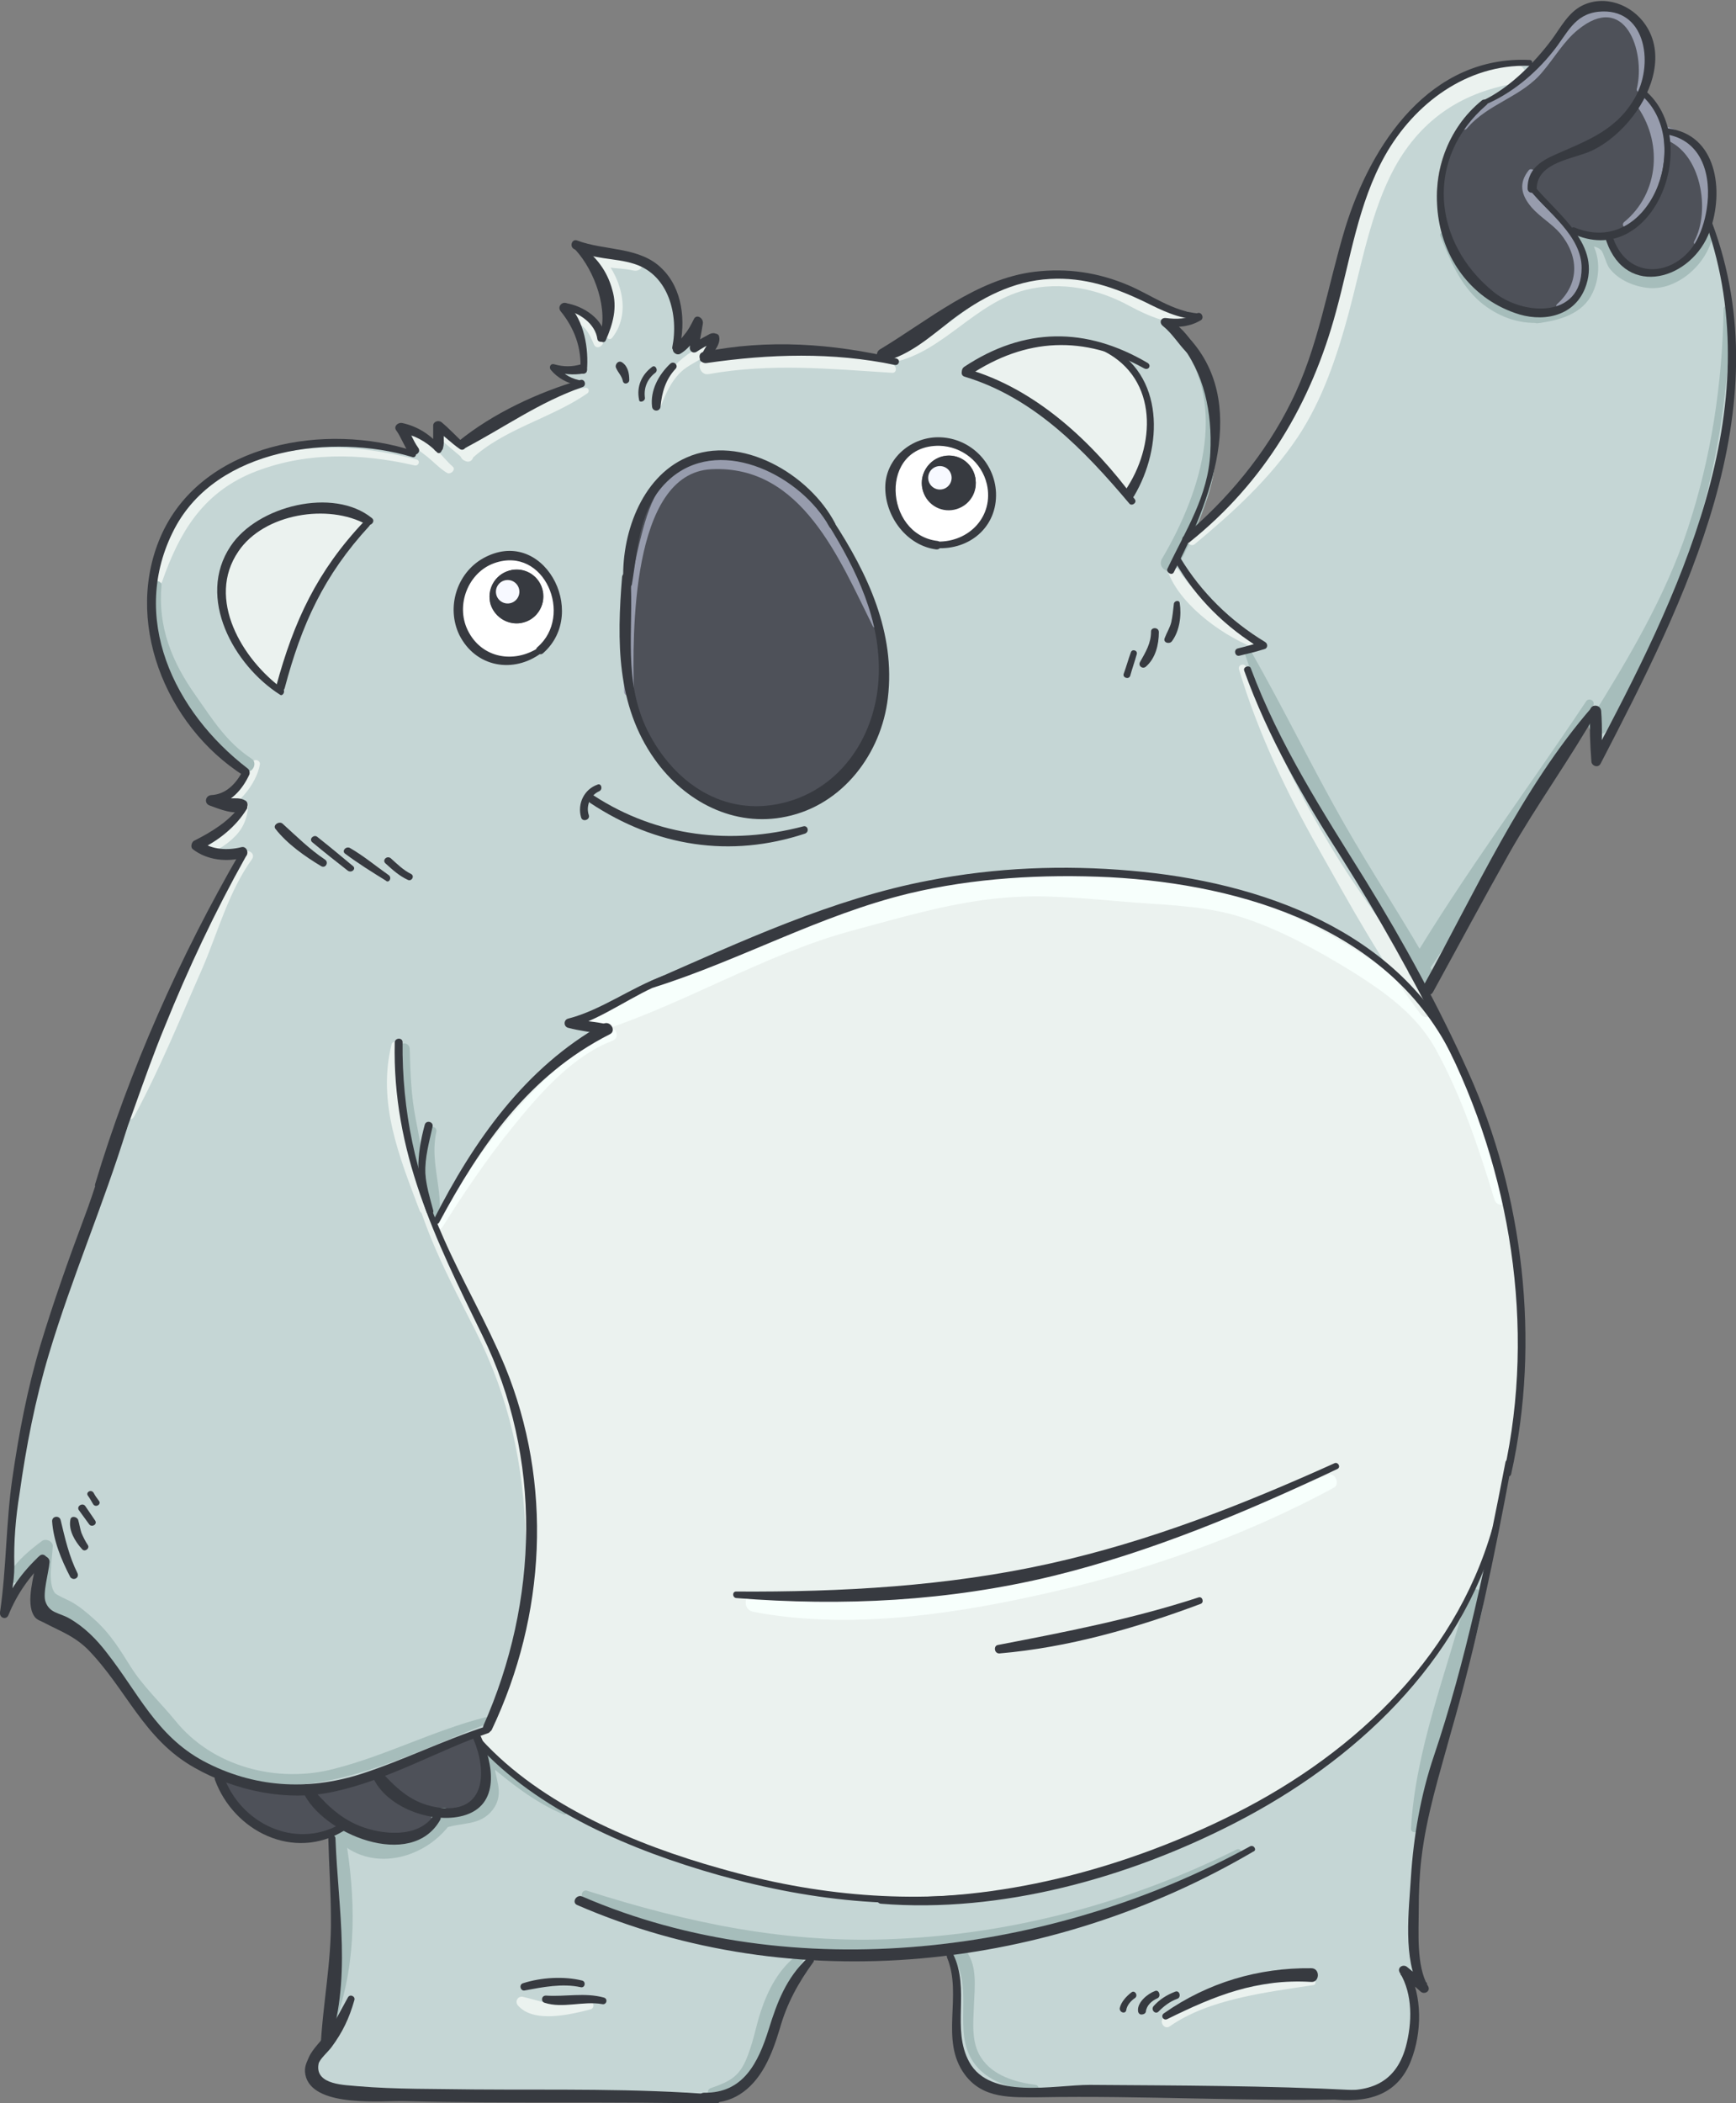 <?xml version="1.0" encoding="utf-8"?>
<!-- Generator: Adobe Illustrator 21.1.0, SVG Export Plug-In . SVG Version: 6.00 Build 0)  -->
<svg version="1.1" id="Layer_1" xmlns="http://www.w3.org/2000/svg" xmlns:xlink="http://www.w3.org/1999/xlink" x="0px" y="0px"
	 viewBox="0 0 266.5 322.7" style="enable-background:new 0 0 266.5 322.7;" xml:space="preserve">
<rect x="0" y="0" width="266.5" height="322.7" fill="#808080" stroke="none"/>
<style type="text/css">
	.st0{fill:#C5D6D5;}
	.st1{fill:#4E5159;}
	.st2{fill:#EBF2EF;}
	.st3{fill:#FFFFFF;}
	.st4{fill:#373A40;}
	.st5{fill:#F7F9FF;}
	.st6{fill:#979CAD;}
	.st7{fill:#F7FFFC;}
	.st8{fill:#A6BDBB;}
</style>
<g id="XMLID_3813_">
	<g id="XMLID_5147_">
		<g id="XMLID_3861_">
			<g id="XMLID_75_">
				<path class="st0" d="M42.7,105.8c-3.3-2.1-6.3-6.2-7.6-9.6c-1.4-3.5-1.6-7.7,0.1-11c1.4-2.8,4.1-4.8,7-6c2.7-1,5.2-0.9,8-1.2
					c2.3-0.3,4.3,0.3,6.3,1.8l-0.3,0.4c-3.3,3.4-6.2,7.1-8.5,11.2c-2.4,4.4-3.4,9-4.8,13.8L42.7,105.8z M169.8,53.3l-0.1,0.3
					c3.9,1.6,6.6,6.6,7,10.8c0.4,4.2-1,8-3.3,11.5l-0.3,0.2c-6.4-8.1-15.3-16.3-24.7-18.8l0.1-0.2C154.8,52.6,161.9,50.6,169.8,53.3
					z M96.2,89.5h0.1c0.2-4,0.8-16.9,11.7-19.5c5.4-1.3,15.7,3,19.5,10.1l0,0c2.9,4.5,5.8,9.6,7.2,15.4c1.4,5.8,1.5,12.1-0.9,17.5
					c-1.8,4.2-5.2,7.8-9.3,9.8c-4.1,2-9,2.4-13.4,1c-6.9-2.2-11.7-8.6-13.9-15.5C95.2,101.8,96.1,96.2,96.2,89.5z M66.4,187.6
					l0.6-0.3c6.2-12.1,13.7-23.1,26.1-29.4c-1.9-0.5-3.8-0.5-5.7-0.9c2.8-0.6,9.1-4.9,14.7-6.8l0.1,0.1
					c14.1-5.4,27.3-12.3,42.4-14.8c25.8-4.4,65.6-1,78.7,26l0.1,0c-1.5-3.1-3.2-6.2-4.9-9.3c-1.6-2.9-3.2-5.8-4.9-9.1
					c-5.8-11.1-15.9-23.3-21.9-40.2l-0.7-2.8c1.1-0.3,2.2-0.6,3.3-0.8c-5.3-3-10.2-7.9-13.2-13.2l-0.3-0.1c0.5-1.1,1.1-2.1,1.6-3.1
					c1.8-3.4,3.4-6.7,4-11c0.9-6.2-0.2-15.4-4.6-19.9l-0.1,0.1c-0.7-1-1.5-1.8-2.7-2.5c1.5,0.2,3.5,0.3,5.2-0.8
					c-6.2-0.1-11.8-7.7-24.4-6.3c-11.6,1.3-15,8.7-24,12.2l-0.1,0.6c-9-1.8-18.3-1.9-27.3-0.2c0.6-1.1,1-1.5,1.6-2.7
					c0.1-0.1,0.1-0.3,0-0.4c-0.1-0.1-0.3-0.1-0.4,0c-0.9,0.5-1.8,1-2.7,1.5c0.2-1.3,0.4-2.7,0.6-4c-0.7,1.6-1.8,3.1-3.1,4.2
					l-0.2-0.2c0.9-3.7,0.2-8.4-2.5-11.3c-3.5-3.8-8-2.3-12.2-4l-0.3,0.3c3.7,3.3,5.7,9.1,3.7,13.7L92.6,52c-0.1-2.2-3-4.4-5.2-4.7
					l-0.1,0.7c2.1,2.5,2.8,6.4,2.6,8.9l-0.2,0c-1.5,0.4-3,0.3-4.5-0.1c0.9,1.1,2.3,2,3.8,2.2l0,0c-6.2,1.9-12.7,5.7-18.1,9.3
					l-0.1,0.1c-1.2-1-2.2-2.1-3.4-3.1c0,1.1,0,2.2,0.1,3.3l-0.3,0.3c-1.5-1.6-3.5-2.8-5.7-3.2c0.6,0.9,1.3,2.6,2,3.5l0,0.5
					c-7.3-2.5-16.3-2.5-23.5,0.3c-4.2,1.6-8.5,3.6-11.3,7.2c-2.9,3.6-5,8.9-5.4,13.5c-0.3,3.5,0,7.1,1.3,10.3
					c2.5,6.5,8.1,14.1,13.3,17.5c-1.1,2.3-2.8,4.1-5.4,4.4c1.7,0.6,2.9,0.8,4.7,0.7l0.3,0.3c-1.5,2.4-4.7,4.6-7.2,5.8
					c1.2,1,4.3,1.9,7,1.1l0.1,0.3c-7.5,13-13.1,27-18.6,41.7l0,0c-1.1,2.9-2.3,7.4-3.3,10c-2.9,7.4-5.4,14.3-7.8,21.9
					c-1.7,5.4-3.1,11-4,16.6c-0.9,5.5-1.9,11.4-2.1,16.9c0,1.3,0.3,2.5,0.3,3.8c0,1.8-0.9,3.6-1,5.5c1.3-3.2,3.1-6,5.6-8.3l0.3,0.3
					c-0.2,2-0.5,4-0.7,6.1c-0.1,0.6-0.1,1.2,0.2,1.6c0.3,0.5,1,0.7,1.6,0.9c7.6,2.2,10.6,11.1,15.9,17c2.8,3.2,6.4,5.5,10.3,7
					c3.7,1.5,7.8,2.3,11.8,2.5c0.5,0,1,0,1.5,0c3.1-0.2,6.8-1.2,10.6-2.6c5.5-2,11.1-4.6,15.5-6.2c0.5-0.2,1-0.4,1.5-0.5l0.2-0.4
					c7.1-14.9,8.7-32.3,4.5-48.2C76.8,206.8,70.8,198.3,66.4,187.6z M71.3,97c-2.9-6,2.2-12.9,8.8-11.6c6.1,1.3,7.6,10.6,3,14.3
					C79,102.9,73.6,101.7,71.3,97z M143.8,83.6c-5.9-0.5-9.8-9.1-5.4-13.5c4.7-4.8,12.9-1.9,13.7,4.8C152.8,80,149,84.1,143.8,83.6z
					"/>
				<path class="st1" d="M33.9,272.2l-0.2,0.6c1.1,3.5,3.8,6.6,7.3,8.1c2.8,1.3,6.7,1.5,9.7,0.4c0.7-0.3,1.3-0.6,1.8-1l0.2-0.4
					c-2.3-1.3-4.2-3.1-5.5-5.3c-0.5,0-1,0-1.5,0C41.7,274.5,37.6,273.7,33.9,272.2z"/>
				<path class="st2" d="M35.2,85.2c-1.7,3.4-1.5,7.5-0.1,11c1.3,3.4,4.4,7.5,7.6,9.6l0.3-0.5c1.3-4.8,2.3-9.4,4.8-13.8
					c2.3-4.1,5.3-7.8,8.5-11.2l0.3-0.4c-2-1.6-4-2.1-6.3-1.8c-2.8,0.3-5.3,0.2-8,1.2C39.3,80.4,36.7,82.4,35.2,85.2z"/>
				<path class="st0" d="M108.5,321.9c0.1,0,0.1,0,0.2,0c6.9,0.3,9.2-7.1,10.7-12.7c0.8-3,2.8-6.1,5-8.5l0.1-1
					c7,0.4,14.1,0.1,21.3-0.7l0.1,1c2.6,4.5,0.5,8.7,1.2,13.4c0.7,4.6,3.7,7.5,8.5,7.5c3.9,0,7.8-0.2,11.8-0.2
					c12.4,0.2,24.8,0.3,37.2,0.5c3.4,0.5,5.7,0.3,8-1c4.9-2.6,6-13.6,3-18c1,1.2,2.1,1.4,3.1,2.6c-1-1.1-0.9-2.3-1-3.7
					c-1.1-11.1-0.2-18.4,2.4-29.2c0.6-2.6,1.9-4.9,2.5-7.5c0.8-3.4,1.6-6.8,2.4-10.2c1.5-6.5,3.2-13,4.7-19.6
					c-9.1,33.1-45.6,50.9-74.4,55.7l0,0c-8.5,1.5-17.9,2-26.5,0.7c-9.5-1.4-20-3.6-29.1-7.6c-9.3-4.1-19.2-8.3-26-16.1l0,0
					c0.6,1.5,1.2,3,1.3,4.6c0.2,1.8-0.4,3.8-1.8,5c-1.5,1.2-3.5,1.4-5.4,1.2c-0.2,0-0.3,0-0.4-0.1l-0.1,0.8c-0.8,1.8-3,2.7-5,2.9
					c-3.2,0.4-6.5-0.3-9.3-1.9l-0.2,0.4c-0.6,0.4-1.2,0.7-1.8,1l0.3,0.9c0.2,6.1,2.2,15.1-1,31.6c-0.1,0.1-0.2,0.3-0.3,0.4
					c-1.2,1.5-3.2,3.2-1.1,5.1c1,0.9,2.4,1.2,3.8,1.4c3.5,0.5,7,0.5,10.5,0.6C78.4,321.7,92.4,321.1,108.5,321.9z"/>
				<path class="st1" d="M47.2,274.7c1.3,2.2,3.3,4,5.5,5.3c2.8,1.6,6.1,2.3,9.3,1.9c2-0.3,4.2-1.1,5-2.9l0.1-0.8
					c-3.6-0.5-7.3-2.3-9.3-5.8l-0.1-0.2C54,273.5,50.3,274.5,47.2,274.7z"/>
				<path class="st1" d="M57.8,272.1l0.1,0.2c2,3.5,5.7,5.3,9.3,5.8c0.1,0,0.3,0,0.4,0.1c1.9,0.2,4,0,5.4-1.2c1.4-1.2,1.9-3.2,1.8-5
					c-0.1-1.6-0.6-3.1-1.3-4.6c-0.1-0.2-0.2-0.4-0.3-0.6l0-0.9C68.8,267.5,63.2,270.1,57.8,272.1z"/>
				<path class="st2" d="M102.1,150.3l-0.1-0.1c-5.5,1.9-11.9,6.1-14.7,6.8c1.9,0.5,3.8,0.4,5.7,0.9c-12.5,6.3-19.9,17.4-26.1,29.4
					l-0.6,0.3c4.4,10.7,10.4,19.2,13,29.2c4.2,15.9,2.6,33.3-4.5,48.2l-0.2,0.4c-0.5,0.1-1,0.3-1.5,0.5l0,0.9
					c0.1,0.2,0.2,0.4,0.3,0.6l0,0c6.8,7.8,16.6,12,26,16.1c9.2,4,19.7,6.2,29.1,7.6c8.5,1.3,18,0.8,26.5-0.7l0,0
					c28.8-4.8,65.3-22.6,74.4-55.7c0,0,0-0.1,0-0.1c0.6-2.9,1.3-5.8,1.8-8.7l0.1,0c3.4-14.4,2.1-37-2.6-51
					c-1.7-5.1-3.6-9.4-5.6-13.5l-0.1,0c-13.1-27-52.9-30.4-78.7-26C129.4,138,116.2,144.9,102.1,150.3z"/>
				<path class="st3" d="M80.1,85.5C73.5,84.1,68.4,91,71.3,97c2.3,4.7,7.7,5.9,11.8,2.7C87.7,96.1,86.2,86.7,80.1,85.5z M75.3,92.7
					c-0.6-2.2,0.6-4.5,2.8-5.1c2.2-0.6,4.5,0.6,5.1,2.8c0.7,2.2-0.6,4.5-2.8,5.1C78.3,96.1,76,94.9,75.3,92.7z"/>
				<path class="st4" d="M78.1,87.6c-2.2,0.7-3.4,2.9-2.8,5.1c0.7,2.2,3,3.4,5.1,2.8c2.2-0.6,3.4-2.9,2.8-5.1
					C82.6,88.2,80.3,86.9,78.1,87.6z M76.2,91.3c-0.3-0.9,0.3-1.9,1.2-2.2c0.9-0.3,1.9,0.3,2.2,1.2c0.3,0.9-0.3,1.9-1.2,2.2
					C77.5,92.8,76.5,92.2,76.2,91.3z"/>
				<path class="st5" d="M77.4,89.1c-0.9,0.3-1.5,1.3-1.2,2.2c0.3,0.9,1.3,1.5,2.2,1.2c0.9-0.3,1.5-1.3,1.2-2.2
					C79.3,89.4,78.4,88.8,77.4,89.1z"/>
				<path class="st1" d="M127.5,80.1c-3.7-7.1-14.1-11.3-19.5-10.1c-10.9,2.6-11.5,15.4-11.7,19.5h-0.1c-0.1,6.8-1.1,12.3,1,18.8
					c2.2,6.9,7.1,13.3,13.9,15.5c4.4,1.4,9.3,1,13.4-1c4.1-2,7.4-5.6,9.3-9.8c2.4-5.4,2.3-11.8,0.9-17.5
					C133.4,89.7,130.4,84.6,127.5,80.1L127.5,80.1z"/>
				<path class="st3" d="M138.4,70.1c-4.4,4.4-0.5,13.1,5.4,13.5c5.2,0.4,9-3.7,8.3-8.8C151.3,68.2,143.2,65.3,138.4,70.1z
					 M141.7,75.3c-0.7-2.2,0.6-4.5,2.7-5.2c2.2-0.7,4.5,0.5,5.2,2.7s-0.6,4.5-2.7,5.2C144.7,78.7,142.4,77.5,141.7,75.3z"/>
				<path class="st4" d="M144.4,70.2c-2.2,0.7-3.4,3-2.7,5.2s3,3.4,5.2,2.7c2.2-0.7,3.4-3,2.7-5.2S146.6,69.5,144.4,70.2z
					 M142.6,73.9c-0.3-0.9,0.2-1.9,1.2-2.2c0.9-0.3,1.9,0.2,2.2,1.2c0.3,0.9-0.2,1.9-1.2,2.2C143.9,75.4,142.9,74.8,142.6,73.9z"/>
				<path class="st5" d="M143.8,71.7c-0.9,0.3-1.4,1.3-1.2,2.2c0.3,0.9,1.3,1.4,2.2,1.2c0.9-0.3,1.4-1.3,1.2-2.2
					C145.7,71.9,144.7,71.4,143.8,71.7z"/>
				<path class="st2" d="M148.5,57l-0.1,0.2c9.5,2.5,18.3,10.7,24.7,18.8l0.3-0.2c2.4-3.5,3.7-7.2,3.3-11.5c-0.4-4.2-3.1-9.2-7-10.8
					l0.1-0.3C161.9,50.6,154.8,52.6,148.5,57z"/>
				<path class="st0" d="M244.7,108.9l0.3,0.2c0,2.5,0.1,5.1,0.1,7.7c6.6-12.5,13.2-25.2,17.2-38.8c4-13.6,5.5-29.7,0.1-43.8
					l-0.3-0.1c-0.4,1.4-0.9,2.6-1.6,3.6c-1.5,2.4-4.1,4.2-6.9,4.3c-3.3,0.2-5.8-2.3-6.7-5.3l-0.1-0.6c-1.8,0.3-3.7,0.1-5.3-0.8
					l-0.5,0.1c1.5,2,2.5,4.2,2,6.8c-1.3,7.3-9.8,6.8-14.3,2.8c-4.7-4.1-8.2-9-8.1-15.6c0.1-5.4,2.8-10.7,7-13.9
					c2.6-0.9,5.6-3.6,7.8-5.9l-0.8-0.2c-6.7-0.6-14.5,3.4-18.9,8.5c-4.4,5-6.9,11.5-8.7,17.9c-1.8,6.4-3.1,13-5.4,19.3
					c-3.9,10.7-10.7,20.3-19.6,27.3c-0.5,1-1.1,2-1.6,3.1l0.3,0.1c3,5.3,7.9,10.1,13.2,13.2c-1.1,0.3-2.2,0.6-3.3,0.8l0.7,2.8
					c6,16.9,16.1,29.2,21.9,40.2c1.7,3.3,3.4,6.3,4.9,9.1l0.9-0.4C227.4,137,233.9,124.2,244.7,108.9z"/>
				<path class="st1" d="M220.7,29.6c-0.1,6.6,3.4,11.4,8.1,15.6c4.6,4,13.1,4.5,14.3-2.8c0.5-2.6-0.5-4.8-2-6.8
					c-1.8-2.4-4.4-4.5-6.1-6.8c-0.5-4.5,6.6-5,9.6-6.7c2.9-1.7,5.5-4.3,7.1-7.2c0.1-0.2,0.2-0.4,0.3-0.6c1.5-3.1,1.9-6.8,0.2-9.8
					c-1.7-3.2-6.1-4.9-9.2-3.1c-2.8,1.6-3.9,4.8-6,7c-0.4,0.5-0.9,0.9-1.4,1.5c-2.3,2.3-5.2,4.9-7.8,5.9
					C223.5,18.9,220.8,24.2,220.7,29.6z"/>
				<path class="st1" d="M256,20.1c-0.5-2.1-1.5-4-3.4-5.6l-0.6-0.3c-0.1,0.2-0.2,0.4-0.3,0.6c-1.6,2.9-4.2,5.5-7.1,7.2
					c-3,1.8-10,2.2-9.6,6.7c1.7,2.2,4.3,4.4,6.1,6.8l0.5-0.1c1.6,0.9,3.5,1.1,5.3,0.8c1.1-0.2,2.1-0.5,3-1.1
					c2.5-1.4,4.3-3.9,5.3-6.6C256.2,25.8,256.6,22.9,256,20.1z"/>
				<path class="st1" d="M246.9,36.2l0.1,0.6c0.8,3,3.4,5.4,6.7,5.3c2.8-0.1,5.3-2,6.9-4.3c0.7-1,1.2-2.3,1.6-3.6
					c1.6-5.6,0.5-13.2-6.1-14c0.6,2.7,0.2,5.7-0.9,8.4c-1,2.7-2.8,5.1-5.3,6.6C249,35.7,247.9,36,246.9,36.2z"/>
			</g>
			<g id="XMLID_78_">
			</g>
		</g>
	</g>
</g>
<g id="XMLID_3814_">
	<g id="XMLID_11730_">
		<g>
			<path class="st2" d="M137.1,56c-9.1-2.8-19.6-2.2-28.9-0.8c-1.4,0.2-0.8,2.5,0.6,2.2c9.5-1.7,18.6-0.8,28.1-0.2
				C137.7,57.3,137.7,56.2,137.1,56L137.1,56z"/>
		</g>
	</g>
	<g id="XMLID_11974_">
		<g>
			<path class="st2" d="M89.9,39.5c2.1,2,4.7,1.4,7.3,2c1.6,0.4,2.2-2.1,0.7-2.4c-1.3-0.3-2.3-0.2-3.5,0c-1.4,0.2-2.5,0.3-3.8-0.5
				C90,38.3,89.4,39.1,89.9,39.5L89.9,39.5z"/>
		</g>
	</g>
	<g id="XMLID_11727_">
		<g>
			<path class="st2" d="M89.9,59.5c-3.7,0.4-7.5,2.9-10.7,4.6c-2.7,1.5-5.9,3-8.2,5.1c-0.9,0.8,0.4,2.1,1.3,1.3
				c5-4.7,12.3-6.3,17.8-10.1C90.5,60.2,90.5,59.5,89.9,59.5L89.9,59.5z"/>
		</g>
	</g>
	<g id="XMLID_11726_">
		<g>
			<path class="st2" d="M72.4,69.6c-1-0.9-2-1.7-3-2.7c-0.7-0.7-1.8,0.4-1.1,1.1c1,0.9,2.1,1.7,3,2.6C72,71.3,73.1,70.3,72.4,69.6
				L72.4,69.6z"/>
		</g>
	</g>
	<g id="XMLID_11725_">
		<g>
			<path class="st2" d="M69.5,71.6c-1.7-1.5-3.3-4.1-5.6-4.7c-0.9-0.3-1.3,1-0.6,1.5c1,0.7,2,1.4,2.9,2.2c0.8,0.7,1.6,1.5,2.5,2
				C69.3,72.8,70,72,69.5,71.6L69.5,71.6z"/>
		</g>
	</g>
	<g id="XMLID_11724_">
		<g>
			<path class="st2" d="M63.9,70.5c-8.8-2.3-18.2-2.9-26.7,1c-7.6,3.5-11.4,9.6-13.4,17.4c-0.2,0.7,0.9,1,1.1,0.3
				c2.6-7.4,6.1-13.4,13.7-16.6c8-3.3,16.7-3.1,25-1.2C64.3,71.6,64.6,70.6,63.9,70.5L63.9,70.5z"/>
		</g>
	</g>
	<g id="XMLID_11722_">
		<g>
			<path class="st2" d="M137.1,55.6c7.7-1.6,12.5-9.1,20.3-11.1c5.5-1.4,11.2-0.2,16.1,2.5c3,1.6,5.2,2.4,8.6,2.9
				c1.3,0.2,1.4-2,0-2.1c-4.8-0.1-8.1-3.2-12.5-4.5c-3.5-1.1-7.5-1.4-11.2-0.7c-8.6,1.6-13.6,9.4-21.6,12.1
				C136.2,54.8,136.4,55.7,137.1,55.6L137.1,55.6z"/>
		</g>
	</g>
	<g id="XMLID_11721_">
		<g>
			<path class="st2" d="M101.5,62.2c0.7-1.8,1.5-3.6,2.9-5c1.3-1.3,3-1.8,4.4-3c0.5-0.4-0.1-1.1-0.6-1c-1.9,0.3-3.8,2-5,3.3
				c-1.3,1.6-2.2,3.4-2.8,5.4C100.2,62.6,101.3,62.9,101.5,62.2L101.5,62.2z"/>
		</g>
	</g>
	<g id="XMLID_11720_">
		<g>
			<path class="st2" d="M87.1,48.4c0.9,0.6,1.9,1.2,2.7,2c0.7,0.8,1,1.6,1.4,2.5c0.4,0.8,1.5,0.2,1.4-0.6c-0.4-2.4-3-3.8-4.9-4.9
				C87,47.1,86.5,48,87.1,48.4L87.1,48.4z"/>
		</g>
	</g>
	<g id="XMLID_11719_">
		<g>
			<path class="st2" d="M81.9,236.2c-0.2-10.4-1.5-20.8-5.9-30.3c-1.8-3.8-3.8-7.5-5.7-11.3c-2.6-5.5-4.2-11.1-6.3-16.8
				c-0.3-0.8-1.4-0.5-1.3,0.4c1.5,9.3,6.1,17.7,10.3,26c5.2,10.3,7.4,20.5,7.7,32C80.9,236.8,81.9,236.9,81.9,236.2L81.9,236.2z"/>
		</g>
	</g>
	<g id="XMLID_11718_">
		<g>
			<path class="st2" d="M60.1,160.3c-2.2,8.9,1.2,17.2,4.3,25.4c0.4,1.1,2.3,0.6,1.8-0.5c-3.2-8.4-5.3-15.6-4.8-24.7
				C61.4,159.7,60.2,159.6,60.1,160.3L60.1,160.3z"/>
		</g>
	</g>
	<g id="XMLID_11716_">
		<g>
			<path class="st2" d="M38.7,117.1c-0.4,1.3-1.3,2.4-2.3,3.4c-0.5,0.5-0.9,0.9-1.5,1.2c-0.5,0.3-1.1,0.4-1.6,0.8
				c-0.5,0.5-0.2,1.2,0.4,1.4c1.4,0.6,3.2-1.2,4-2.2c1-1.2,1.9-2.8,2.2-4.4C40,116.6,38.9,116.3,38.7,117.1L38.7,117.1z"/>
		</g>
	</g>
	<g id="XMLID_11715_">
		<g>
			<path class="st2" d="M37.1,123.5c-0.4,1.5-1.3,2.9-2.6,3.9c-0.6,0.5-1.2,0.8-1.9,1.1c-0.7,0.3-1.3,0.4-1.9,0.9
				c-0.4,0.4-0.3,1.2,0.4,1.4c1.6,0.3,3.7-1.2,4.8-2.3c1.4-1.3,2.1-3,2.2-4.9C38.2,123,37.2,122.9,37.1,123.5L37.1,123.5z"/>
		</g>
	</g>
	<g id="XMLID_3862_">
		<g>
			<path class="st2" d="M20.6,171.3c4-7.4,7.1-15.1,10.5-22.8c2.4-5.6,4-11.7,7.6-16.7c0.6-0.9-0.8-1.7-1.5-0.9
				c-8.1,11.7-12.3,26.6-18,39.6C18.7,171.4,20.1,172.3,20.6,171.3L20.6,171.3z"/>
		</g>
	</g>
	<g id="XMLID_11713_">
		<g>
			<path class="st2" d="M201.4,303.6c-4.8,0.3-9.4,1.2-14.1,2.3c-3.1,0.7-6.4,1.4-8.7,3.7c-0.7,0.7,0.2,1.9,1,1.3
				c6-4.2,14.8-5.2,21.9-6.3C202.2,304.6,202,303.6,201.4,303.6L201.4,303.6z"/>
		</g>
	</g>
	<g id="XMLID_11712_">
		<g>
			<path class="st2" d="M90.6,307.2c-1.7,0.2-3.4,0.4-5.1,0.3c-1.9-0.1-3.4-0.7-5.2-1.1c-0.8-0.2-1.3,0.7-0.8,1.3
				c2.4,2.8,8.1,1.4,11.2,0.6C91.3,308.1,91.2,307.1,90.6,307.2L90.6,307.2z"/>
		</g>
	</g>
	<g id="XMLID_11704_">
		<g>
			<path class="st6" d="M135,95.5c-4.7-11.1-12.1-27.6-27.3-25.1c-5.8,1-7.9,6.5-9.2,11.6c-2.1,7.9-2.8,15.9-2.7,24.1
				c0,0.9,1.5,0.9,1.5,0c-0.2-8.5-0.5-33.5,11.9-34.1c13.9-0.7,19.7,13.9,24.8,24.1C134.4,96.7,135.2,96.2,135,95.5L135,95.5z"/>
		</g>
	</g>
	<g id="XMLID_11703_">
		<g>
			<path class="st7" d="M231.4,183.6c-2.1-8.2-4.5-16.6-8.6-24.1c-2.5-4.7-6.3-7.9-10.6-11c-9.9-7-20.3-11.6-32.3-13.1
				c-7.2-0.9-14.6-1.9-21.9-1.7c-7.8,0.2-15.4,2-23,4c-7.1,1.9-13.6,4.3-20.4,7.1c-7.7,3.1-15.2,7.3-23,10c-2.1,0.7-1.2,4,0.9,3.3
				c13-4.3,25-11.7,38.3-15.3c7.8-2.1,15.8-4.5,23.9-5.1c6.6-0.5,13.1,0.3,19.7,0.8c5.6,0.4,11.4,0.6,16.7,2.4
				c5.7,1.9,11.1,4.9,16.2,8c5.1,3.2,10,6.6,13,11.9c4,7.2,6.7,15.3,9.1,23.2C229.8,185.4,231.7,184.9,231.4,183.6L231.4,183.6z"/>
		</g>
	</g>
	<g id="XMLID_11702_">
		<g>
			<path class="st7" d="M67.9,188.3c3.3-5.2,6.7-10.3,10.5-15c4.1-5.1,9.3-11.2,15.6-13.6c1.4-0.5,0.4-2.6-0.8-1.8
				c-11.4,7.8-19.4,18-26.3,29.9C66.6,188.3,67.5,188.9,67.9,188.3L67.9,188.3z"/>
		</g>
	</g>
	<g id="XMLID_11701_">
		<g>
			<path class="st7" d="M203.8,226.3c-14.6,5.8-28.8,11.8-44.3,15.2c-7.3,1.6-14.7,2.7-22.1,3.1c-7.2,0.4-14.3-0.3-21.4-0.4
				c-1.7,0-2.2,2.7-0.4,3.1c13.9,2.7,29.4,0.6,43.1-2.4c15.8-3.4,31.8-8.9,46-16.6C205.8,227.8,205,225.8,203.8,226.3L203.8,226.3z"
				/>
		</g>
	</g>
	<g id="XMLID_11700_">
		<g>
			<path class="st8" d="M179.7,50.9c9.5,9.8,4.8,24.5-1.3,34.8c-0.9,1.5,1.4,2.8,2.3,1.3c6.2-10.8,10.5-27.4-0.2-36.9
				C179.9,49.7,179.2,50.5,179.7,50.9L179.7,50.9z"/>
		</g>
	</g>
	<g id="XMLID_11698_">
		<g>
			<path class="st8" d="M23.6,89.6c-1.5,10.6,5.6,22.4,13.9,28.6c1.1,0.8,2.2-1.1,1.1-1.8c-3.8-2.5-5.9-5.9-8.5-9.6
				c-3.7-5.2-5.9-10.6-5.3-17C24.8,89.1,23.7,88.9,23.6,89.6L23.6,89.6z"/>
		</g>
	</g>
	<g id="XMLID_11693_">
		<g>
			<path class="st8" d="M86.9,277.4c-4.3-1.9-7.8-4.9-11.3-8c-0.5-0.4-1.2-0.1-1.2,0.5c0,1.9,0.6,4.8-0.7,6.3
				c-1.3,1.6-4.5,1.1-6.4,1.7c0.6,0.3,1.1,0.6,1.7,1c0,0.3,0,0.6,0,0.9c-0.7,0-1.3,0-2,0c0,0,0.1,0.1,0.1,0.1
				c-0.1-0.6-0.1-1.1-0.2-1.7c-3.1,4.4-8.7,5.4-13.2,2.5c-1.2-0.8-2.6,1-1.5,2c5.3,4.7,13.4,2.3,17.1-3.1c0.4-0.5,0.2-1.3-0.2-1.7
				c0,0-0.1-0.1-0.1-0.1c-0.5-0.6-1.4-0.5-2,0c-0.1,0.1-0.3,0.3-0.4,0.4c-0.5,0.5-0.5,1.1-0.2,1.7c0,0,0,0,0,0.1
				c0.2,0.5,1.1,0.8,1.6,0.6c2.8-1.1,5.7-0.3,7.7-3c1.9-2.6,0.1-4.9,0.1-7.7c-0.4,0.2-0.8,0.3-1.2,0.5c3.7,3.1,7.4,6.1,11.9,8
				C87,278.6,87.4,277.7,86.9,277.4L86.9,277.4z"/>
		</g>
	</g>
	<g id="XMLID_11692_">
		<g>
			<path class="st8" d="M189.8,283.8c-16.3,8.1-34.1,12.9-52.2,13.7c-16.6,0.8-31.8-2.4-47.5-7.4c-0.7-0.2-1.1,0.8-0.5,1.1
				c14.4,7.6,32.9,8.8,48.8,7.7c18.1-1.3,35.8-6.1,51.9-14.3C190.9,284.3,190.4,283.5,189.8,283.8L189.8,283.8z"/>
		</g>
	</g>
	<g id="XMLID_11691_">
		<g>
			<path class="st8" d="M122.5,299.9c-2.9,2.1-4.6,5.4-5.7,8.7c-0.7,2.1-1.1,4.4-1.9,6.5c-1.2,3.4-2.6,4.2-5.8,5.3
				c-0.6,0.2-0.6,1.2,0.2,1.2c3.8-0.1,5.6-1,7.1-4.6c1.1-2.5,1.6-5.2,2.4-7.8c1.1-3.2,2.8-5.6,4.5-8.4
				C123.6,300.2,123,299.5,122.5,299.9L122.5,299.9z"/>
		</g>
	</g>
	<g id="XMLID_11690_">
		<g>
			<path class="st8" d="M159,319.9c-3.1-0.4-6.6-1.4-8.4-4.2c-1.5-2.3-1.2-5.2-1.1-7.8c0.1-2.9,0.7-6.7-1.6-9
				c-0.8-0.8-2.5,0.3-1.7,1.3c3.2,4.2,0.4,10.5,2.6,15.1c1.8,3.9,6.3,5.2,10.2,5.6C159.7,321.1,159.6,320,159,319.9L159,319.9z"/>
		</g>
	</g>
	<g id="XMLID_11689_">
		<g>
			<path class="st8" d="M217.7,280.6c1.6-12.2,8.1-23,10.1-35.1c0.3-1.7-2.1-2.4-2.6-0.7c-3.1,11.7-7.9,23.6-8.6,35.8
				C216.6,281.3,217.7,281.3,217.7,280.6L217.7,280.6z"/>
		</g>
	</g>
	<g id="XMLID_11687_">
		<g>
			<path class="st8" d="M51.7,309.7c3.1-9.1,2.9-18.6,1.3-28c-0.2-1.4-2.4-0.8-2.1,0.6c1.8,9.3,1.7,17.9-0.4,27
				C50.3,310.2,51.5,310.5,51.7,309.7L51.7,309.7z"/>
		</g>
	</g>
	<g id="XMLID_11686_">
		<g>
			<path class="st8" d="M74.5,263.5c-7.9,2-15.3,5.9-23.2,7.9c-8.7,2.3-18.7-0.3-24.4-7.4c-2.2-2.7-4.9-5.2-6.8-8.2
				c-1.7-2.7-3.2-5.2-5.7-7.4c-1.1-1-2.3-2-3.6-2.7c-0.4-0.2-2.2-1-2.4-1.3c-1.1-1.5-0.4-5.2-0.3-7.1c0.1-0.7-0.9-1.3-1.6-0.9
				c-2,1.5-3.7,2.9-5.1,5c-0.7,1.1,1,2.1,1.7,1c1.2-1.9,2.6-2.9,4.4-4.2c-0.5-0.3-1-0.6-1.6-0.9c-0.2,1.9-0.6,4.5-0.4,6.4
				c0.1,0.5-0.1,1.2,0.3,1.7c0.3,0.4,0.9,0.6,1.3,1c1.8,1.5,4.3,2.4,6.2,4.2c3,3,4.6,7,7.4,10.2c2.3,2.5,4.5,5.3,7,7.5
				c14.2,12,32.4,2,47-3.8C75.4,264.2,75.2,263.3,74.5,263.5L74.5,263.5z"/>
		</g>
	</g>
	<g id="XMLID_11605_">
		<g>
			<path class="st8" d="M65,179.4c-0.2-2.7-0.7-5.2-1.2-7.8c-0.7-3.6-0.8-7-0.9-10.6c0-1.2-1.7-1.2-1.8,0
				c-0.5,6.4,1.9,12.4,2.8,18.6C64,180.1,65.1,180,65,179.4L65,179.4z"/>
		</g>
	</g>
	<g id="XMLID_11603_">
		<g>
			<path class="st8" d="M65.8,173.3c-1.5,4.3,0,8.6,0.1,13c0,1,1.5,1,1.6,0c0.3-4.4-1.5-8.3-0.5-12.7
				C67.1,172.9,66.1,172.6,65.8,173.3L65.8,173.3z"/>
		</g>
	</g>
	<g id="XMLID_11602_">
		<g>
			<path class="st2" d="M193.8,98.5c-5-3.3-9.6-6-12.9-11.1c-0.5-0.7-1.9-0.3-1.5,0.6c2.1,5.2,8.8,9.9,13.9,11.7
				C194,99.9,194.4,98.9,193.8,98.5L193.8,98.5z"/>
		</g>
	</g>
	<g id="XMLID_11562_">
		<g>
			<path class="st8" d="M191.2,100.6c3,9.2,8.2,17.7,12.9,26.1c4.5,8.1,8.7,16.7,14,24.3c0.9,1.3,3,0.2,2.2-1.3
				c-4.4-7.9-9.5-15.5-14-23.4c-4.9-8.6-9.2-17.5-14.1-26.1C191.9,99.6,191,100,191.2,100.6L191.2,100.6z"/>
		</g>
	</g>
	<g id="XMLID_11551_">
		<g>
			<path class="st2" d="M94,51.8c3.2-4.1,1.1-10-2.3-13.3c-0.6-0.6-1.8,0.2-1.3,1c2.5,3.7,4.6,7.2,2.7,11.7
				C92.9,51.7,93.5,52.4,94,51.8L94,51.8z"/>
		</g>
	</g>
	<g id="XMLID_3881_">
		<g>
			<path class="st2" d="M183.4,83.5c5.9-4.9,11.5-10,15.8-16.4c3.8-5.7,6-12.3,7.8-18.9c2-7.4,3.4-15.7,7.1-22.5
				c4.2-7.6,10.6-11.7,19.1-13c1.5-0.2,1.2-2.8-0.4-2.7c-14.5,1.2-22.5,13.7-26,26.9c-2.2,8.3-3.5,17.4-7.2,25.2
				c-4,8.4-10.2,14.5-17.2,20.5C181.9,83.1,182.8,84,183.4,83.5L183.4,83.5z"/>
		</g>
	</g>
	<g id="XMLID_3882_">
		<g>
			<path class="st8" d="M261.9,35.9c-1.2,1.7-2.3,3.6-4,4.8c-4.1,3-9.7,1.4-10.5-4.1c-0.1-0.4-0.5-0.7-0.9-0.7
				c-1.1,0.2-2.3,0.1-3.4,0c-0.8-0.1-1.6,0.8-0.9,1.5c2.2,2.1,1.4,5.4-0.2,7.4c-1.6,2.1-3.7,2.5-6.2,3.1c-0.9,0.2-0.7,1.8,0.2,1.7
				c3.3-0.4,7-1.4,8.5-4.7c1.3-2.7,1.2-6.6-1-8.8c-0.3,0.5-0.6,1-0.9,1.5c1.3,0.2,2.4,0,3.2,0.8c0.4,0.4,0.8,2.2,1.3,2.8
				c1.4,1.8,3.8,2.8,6.1,3c4.4,0.3,8.8-3.7,9.7-7.9C263,35.7,262.2,35.4,261.9,35.9L261.9,35.9z"/>
		</g>
	</g>
	<g id="XMLID_3884_">
		<g>
			<path class="st2" d="M190.2,102.7c2.9,9.7,7.3,18.9,12.3,27.7c4.8,8.5,9.6,17.3,15.5,25.1c0.9,1.3,2.9,0.2,2.2-1.3
				c-4.4-8.1-10.5-15.4-15.3-23.3c-5.5-9-10.3-18.5-13.6-28.6C191,101.7,190,102,190.2,102.7L190.2,102.7z"/>
		</g>
	</g>
	<g id="XMLID_3886_">
		<g>
			<path class="st6" d="M252.4,13.8c0.9-3.1,1.5-6.6-0.4-9.4c-1.9-2.9-5.2-4.2-8.4-2.8c-3.7,1.6-5.9,6-8.4,8.9
				c-3.1,3.5-7.9,4.6-10.9,8.3c-0.5,0.6,0.4,1.5,0.9,0.9c3.3-3.9,8.5-4.8,11.7-8.8c1.7-2,3.2-4.6,5.3-6.3c7.3-6,10.4,3.3,9.1,8.9
				C251,14.2,252.2,14.5,252.4,13.8L252.4,13.8z"/>
		</g>
	</g>
	<g id="XMLID_3888_">
		<g>
			<path class="st6" d="M250.1,34.9c5.7-4.5,7.3-14.1,2.9-20c-0.8-1.1-2.7,0-1.9,1.1c4.2,5.6,3.7,13.6-1.8,18.1
				C248.8,34.6,249.6,35.3,250.1,34.9L250.1,34.9z"/>
		</g>
	</g>
	<g id="XMLID_3977_">
		<g>
			<path class="st6" d="M261,37.5c3.4-5.6,2.2-15.7-4.9-18c-1.2-0.4-1.7,1.5-0.5,1.9c5.6,2,7,11,4.5,15.6
				C259.8,37.5,260.7,38,261,37.5L261,37.5z"/>
		</g>
	</g>
	<g id="XMLID_3978_">
		<g>
			<path class="st6" d="M234.7,26.1c-1.6,2-1.2,3.8,0.4,5.7c1.3,1.5,3.1,2.5,4.4,4c2.9,3.5,3,7.7-0.4,10.8c-0.6,0.5,0.2,1.4,0.8,1.1
				c2.9-1.6,4-4.9,3.3-8.1c-0.4-1.7-1.2-3.1-2.2-4.5c-1.7-2.1-7.8-5.3-5.5-8.5C235.9,26.3,235.1,25.7,234.7,26.1L234.7,26.1z"/>
		</g>
	</g>
	<g id="XMLID_3891_">
		<g>
			<path class="st8" d="M221.1,36.2c1.5,3.7,3,7.4,6.1,10.1c2.6,2.2,5.9,3.5,9.3,3.2c1-0.1,1-1.6,0-1.6c-7.2,0.3-11.7-6.5-14.5-12.1
				C221.8,35.3,220.9,35.7,221.1,36.2L221.1,36.2z"/>
		</g>
	</g>
	<g id="XMLID_3979_">
		<g>
			<path class="st8" d="M264.6,47.4c-0.2,11.5-1.9,22.8-5.5,33.7c-3.4,10.4-9.2,20.1-15,29.4c-1,1.6,1.5,3.1,2.6,1.5
				c12-19.2,18.8-42,18.9-64.6C265.7,46.8,264.6,46.8,264.6,47.4L264.6,47.4z"/>
		</g>
	</g>
	<g id="XMLID_3980_">
		<g>
			<path class="st8" d="M243.5,107.6c-9,13.5-18.8,26.6-27.1,40.5c-1,1.6,1.4,2.9,2.5,1.4c9.2-13.3,17.2-27.6,25.7-41.3
				C244.9,107.5,243.9,107,243.5,107.6L243.5,107.6z"/>
		</g>
	</g>
</g>
<g id="XMLID_3893_">
	<g id="XMLID_3899_">
		<g id="XMLID_3900_">
			<g id="XMLID_3903_">
				<g>
					<path class="st4" d="M37.3,118.2c-1,2-2.6,3.7-4.9,3.8c-0.9,0.1-1.1,1.3-0.2,1.6c1.4,0.5,3.9,1.6,5.4,0.7
						c0.5-0.4,0.6-1.2,0-1.5c-0.7-0.4-1.5-0.3-2.3-0.3c-0.9,0-1.8-0.2-2.6-0.4c0,0.5,0,1,0,1.6c2.7-0.5,4.5-2.5,5.6-4.9
						C38.4,118.1,37.6,117.6,37.3,118.2L37.3,118.2z"/>
				</g>
			</g>
			<g id="XMLID_3904_">
				<g>
					<path class="st4" d="M36.9,123.6c-1.7,2.4-4.5,4.1-7.1,5.4c-0.4,0.2-0.6,1-0.2,1.3c2.2,1.7,5.2,2,7.8,1.3
						c1-0.3,0.6-1.9-0.4-1.6c-2,0.5-4.5,0.4-6.2-0.9c-0.1,0.4-0.1,0.9-0.2,1.3c2.9-1.4,5.6-3.5,7.3-6.3
						C38.2,123.6,37.3,123.1,36.9,123.6L36.9,123.6z"/>
				</g>
			</g>
		</g>
		<g id="XMLID_3905_">
			<g id="XMLID_3906_">
				<g>
					<path class="st4" d="M49.9,131.9c-2.4-1.6-4.4-3.6-6.5-5.5c-0.5-0.5-1.6,0.2-1.1,0.8c1.8,2.3,4.5,4.2,7,5.7
						C50,133.3,50.5,132.3,49.9,131.9L49.9,131.9z"/>
				</g>
			</g>
			<g id="XMLID_3909_">
				<g>
					<path class="st4" d="M54.2,132.9c-1.8-1.5-3.6-3-5.5-4.5c-0.5-0.4-1.3,0.3-0.8,0.8c1.8,1.5,3.7,3,5.5,4.4
						C54,134,54.7,133.3,54.2,132.9L54.2,132.9z"/>
				</g>
			</g>
			<g id="XMLID_3910_">
				<g>
					<path class="st4" d="M59.7,134.3c-2-1.4-3.9-3-6-4.2c-0.6-0.3-1.3,0.5-0.7,0.9c2,1.5,4.1,2.8,6.2,4.1
						C59.7,135.6,60.2,134.7,59.7,134.3L59.7,134.3z"/>
				</g>
			</g>
			<g id="XMLID_3911_">
				<g>
					<path class="st4" d="M63.1,134.1c-1.2-0.6-2.1-1.5-3.1-2.4c-0.6-0.5-1.4,0.3-0.8,0.8c1.1,1,2.1,1.9,3.4,2.5
						C63.2,135.3,63.7,134.4,63.1,134.1L63.1,134.1z"/>
				</g>
			</g>
		</g>
		<g id="XMLID_3912_">
			<g id="XMLID_3915_">
				<g>
					<path class="st4" d="M137.6,55c-9.8-2.3-19.7-3-29.6-1c-1.1,0.2-0.6,1.9,0.5,1.7c9.7-1.4,19.3-1.7,28.9,0.3
						C138,56.1,138.3,55.2,137.6,55L137.6,55z"/>
				</g>
			</g>
			<g id="XMLID_3916_">
				<g>
					<path class="st4" d="M89.1,58.3c-6.5,1.9-13.4,5.1-18.7,9.4c-0.6,0.5,0.2,1.5,0.9,1.1c6.1-3.2,11.5-7.1,18.1-9.4
						C90.1,59.2,89.8,58.1,89.1,58.3L89.1,58.3z"/>
				</g>
			</g>
			<g id="XMLID_3917_">
				<g>
					<path class="st4" d="M108.5,55.4c0.7-0.9,2.2-2.5,1.9-3.7c0-0.3-0.3-0.5-0.5-0.5c-0.5-0.2-0.9,0-1.4,0.3
						c-0.8,0.4-1.5,0.9-2.3,1.3c0.3,0.3,0.7,0.5,1,0.8c0.2-1.3,0.5-2.6,0.7-4c0.1-0.8-1-1.5-1.4-0.6c-0.4,0.8-0.8,1.6-1.4,2.3
						c-0.5,0.7-1.2,1.3-1.7,2c-0.4,0.6,0.4,1.3,1,1c1.6-0.9,2.8-2.9,3.5-4.5c-0.5-0.2-1-0.4-1.4-0.6c-0.2,1.3-0.4,2.7-0.6,4
						c-0.1,0.6,0.4,1.1,1,0.8c0.3-0.2,2.3-1.5,2.6-1.3c-0.2-0.2-0.4-0.4-0.5-0.5c0,0.1-0.7,1.1-0.8,1.3c-0.3,0.5-0.5,0.9-0.7,1.4
						C107.2,55.4,108.1,55.9,108.5,55.4L108.5,55.4z"/>
				</g>
			</g>
			<g id="XMLID_3918_">
				<g>
					<path class="st4" d="M104.3,53.5c1-4.2,0.5-9.2-2.7-12.3c-3.4-3.4-8.8-2.7-13-4.3c-0.8-0.3-1.2,0.9-0.5,1.3
						c2.9,1.7,6.2,1.3,9.3,2.3c5.3,1.7,6.8,7.9,5.8,12.8C103.1,53.9,104.2,54.2,104.3,53.5L104.3,53.5z"/>
				</g>
			</g>
			<g id="XMLID_3984_">
				<g>
					<path class="st4" d="M88.4,38.4c2.9,3.2,5.1,9.2,3.6,13.4c-0.2,0.6,0.8,1,1,0.4c1.1-2.5,1.8-5,1-7.7c-0.8-3-2.5-5.1-4.9-6.9
						C88.6,37.2,87.9,37.9,88.4,38.4L88.4,38.4z"/>
				</g>
			</g>
			<g id="XMLID_3985_">
				<g>
					<path class="st4" d="M92.9,51.9c-0.1-2.9-3.4-5-6.1-5.4c-0.6-0.1-0.8,1-0.1,1.1c2.2,0.3,4.7,2.1,5,4.4
						C91.8,52.7,92.9,52.5,92.9,51.9L92.9,51.9z"/>
				</g>
			</g>
			<g id="XMLID_3986_">
				<g>
					<path class="st4" d="M90.1,56.9c0.3-3.4-0.4-7.7-2.9-10.2c-0.7-0.7-1.8,0.3-1.1,1.1c2.1,2.6,3.2,5.6,3,9
						C89,57.5,90,57.5,90.1,56.9L90.1,56.9z"/>
				</g>
			</g>
			<g id="XMLID_3987_">
				<g>
					<path class="st4" d="M88.8,58.3c-1.4-0.3-2.5-1.1-3.5-2.2c-0.2,0.3-0.4,0.6-0.5,0.9c1.6,0.4,3.2,0.6,4.8,0.3
						c0.9-0.1,0.5-1.6-0.4-1.4c-1.4,0.4-2.7,0.4-4.1,0c-0.6-0.2-0.9,0.5-0.5,0.9c1,1.2,2.5,2,4,2.3C89.2,59.4,89.4,58.5,88.8,58.3
						L88.8,58.3z"/>
				</g>
			</g>
			<g id="XMLID_3992_">
				<g id="XMLID_3993_">
					<g id="XMLID_3994_">
						<g>
							<path class="st4" d="M176.2,55.7c-9.5-5.6-19-5.5-28.2,0.6c-0.8,0.6,0,1.9,0.8,1.3c8.7-5.8,17.6-6.2,26.8-1.1
								C176.3,56.9,176.8,56.1,176.2,55.7L176.2,55.7z"/>
						</g>
					</g>
					<g id="XMLID_3995_">
						<g>
							<path class="st4" d="M169.5,53.9c8.4,4.3,7.9,14.6,3.2,21.4c-0.6,0.9,0.9,1.7,1.4,0.8c4.4-7.4,4.8-18.7-4.1-23.1
								C169.4,52.8,168.9,53.7,169.5,53.9L169.5,53.9z"/>
						</g>
					</g>
					<g id="XMLID_3996_">
						<g>
							<path class="st4" d="M174.2,76.6c-6.4-8.7-15.2-17-25.8-20c-0.8-0.2-1.1,1-0.3,1.2c10.6,3.2,18.3,11.2,25.3,19.5
								C173.8,77.7,174.6,77.1,174.2,76.6L174.2,76.6z"/>
						</g>
					</g>
				</g>
				<g id="XMLID_3999_">
					<g>
						<path class="st4" d="M180.2,87.8c5.4-10.5,11.9-26.2,1.9-36.4c-0.7-0.7-1.7,0.3-1.1,1.1c3.9,4.7,5.1,10.9,4.8,16.9
							c-0.3,6.7-3.8,12-6.6,17.9C179,87.8,179.9,88.4,180.2,87.8L180.2,87.8z"/>
					</g>
				</g>
				<g id="XMLID_4009_">
					<g>
						<path class="st4" d="M184,48.1c-3.9-0.3-7.2-2.8-10.7-4.3c-4.7-2-9.4-2.7-14.5-2.1c-8.9,1.1-16.2,7.4-23.7,11.9
							c-1,0.6-0.3,2.1,0.8,1.8c3.9-1,7.1-3.9,10.2-6.3c4.5-3.4,9.4-6,15.1-6.3c5.3-0.3,9.9,1.3,14.5,3.5c2.6,1.3,5.2,2.6,8.1,2.7
							C184.7,49.2,184.7,48.1,184,48.1L184,48.1z"/>
					</g>
				</g>
				<g id="XMLID_4010_">
					<g>
						<path class="st4" d="M183.7,48.1c-1.5,0.9-3.1,0.9-4.7,0.7c-0.8-0.1-1.1,0.7-0.5,1.2c1.5,1.2,2.4,2.8,3.7,4.1
							c0.6,0.6,1.5-0.2,1.2-0.9c-1-1.8-2.4-3.3-4.2-4.4c-0.2,0.4-0.3,0.8-0.5,1.2c2,0.3,3.9,0.2,5.7-0.9
							C184.9,48.7,184.4,47.7,183.7,48.1L183.7,48.1z"/>
					</g>
				</g>
			</g>
			<g id="XMLID_4012_">
				<g>
					<path class="st4" d="M71.3,68.1c-1.2-1.1-2.3-2.3-3.5-3.3c-0.5-0.4-1.3-0.1-1.3,0.5c0,0.6,0,1.2,0,1.8c0,0.6-0.1,1.2,0.1,1.7
						c0.2,0.7,1.2,0.7,1.4,0c0.3-1.1,0-2.4,0-3.5c-0.4,0.2-0.7,0.4-1.1,0.6c1.3,1,2.4,2.1,3.7,3C71.2,69.3,71.8,68.5,71.3,68.1
						L71.3,68.1z"/>
				</g>
			</g>
			<g id="XMLID_4013_">
				<g>
					<path class="st4" d="M67.7,68.6c-1.6-1.9-3.6-3.2-6-3.7c-0.6-0.1-1.3,0.5-0.9,1.1c0.8,1.1,1.2,2.4,2,3.5c0.6,0.8,2,0,1.4-0.8
						c-0.8-1.1-1.2-2.4-2-3.5c-0.3,0.4-0.6,0.8-0.9,1.1c2.2,0.4,4.1,1.4,5.7,3C67.4,69.9,68.1,69.2,67.7,68.6L67.7,68.6z"/>
				</g>
			</g>
			<g id="XMLID_4014_">
				<g>
					<path class="st4" d="M63.5,69.2c-13.4-4.4-32.1-1.3-38.6,12.6C18.8,95,25.3,111.3,37.4,119c0.7,0.5,1.3-0.6,0.6-1.1
						c-11.3-8.7-18.3-23.2-11.2-36.8c6.5-12.4,24.3-14.6,36.4-11C63.9,70.4,64.1,69.4,63.5,69.2L63.5,69.2z"/>
				</g>
			</g>
			<g id="XMLID_4015_">
				<g>
					<path class="st4" d="M102.9,55.8c-1.8,1.7-3.1,4.1-2.8,6.6c0.1,0.8,1.2,0.8,1.3,0c0.2-2.2,0.8-4.2,2.3-5.8
						C104.2,56.1,103.5,55.3,102.9,55.8L102.9,55.8z"/>
				</g>
			</g>
			<g id="XMLID_4021_">
				<g>
					<path class="st4" d="M96.6,58.3c0-1-0.2-2.1-1.1-2.7c-0.6-0.4-1.2,0.4-0.9,0.9c0.3,0.7,0.8,1.1,1,1.9
						C95.7,59.1,96.6,58.9,96.6,58.3L96.6,58.3z"/>
				</g>
			</g>
			<g id="XMLID_4022_">
				<g>
					<path class="st4" d="M99,61c-0.2-1.5,0.4-2.9,1.6-3.8c0.5-0.4,0-1.3-0.5-0.9c-1.6,1.2-2.4,3-2,5C98.1,61.9,99.1,61.6,99,61
						L99,61z"/>
				</g>
			</g>
			<g id="XMLID_4027_">
				<g id="XMLID_4033_">
					<g>
						<path class="st4" d="M55.9,80c-7.2,7.6-10.8,15.3-13.5,25.3c-0.2,0.8,1,1.2,1.3,0.3c2.6-9.8,6-17.3,13-24.9
							C57.1,80.2,56.4,79.5,55.9,80L55.9,80z"/>
					</g>
				</g>
				<g id="XMLID_4039_">
					<g>
						<path class="st4" d="M43.4,105.7c-6.2-4.5-11.8-13.8-6.8-21.1c3.9-5.8,13.8-7.4,19.7-4.1c0.6,0.3,1.4-0.5,0.8-1
							c-5.9-4.8-17.6-1.9-21.7,4.3c-5.3,7.9,0.5,18.3,7.6,22.8C43.4,106.9,43.9,106,43.4,105.7L43.4,105.7z"/>
					</g>
				</g>
			</g>
		</g>
		<g id="XMLID_4045_">
			<g id="XMLID_4046_">
				<g>
					<path class="st4" d="M180.2,92.7c-0.1,0.9-0.2,1.9-0.4,2.8c-0.2,0.8-0.7,1.6-1,2.4c-0.3,0.7,0.7,1,1.1,0.5
						c1.2-1.6,1.5-4,1.2-5.9C181,92,180.2,92.2,180.2,92.7L180.2,92.7z"/>
				</g>
			</g>
			<g id="XMLID_4047_">
				<g>
					<path class="st4" d="M176.7,96.9c0,1.8-0.8,3.1-1.7,4.7c-0.3,0.6,0.4,1.1,0.9,0.7c1.5-1.3,2-3.4,2-5.3
						C177.9,96.2,176.7,96.2,176.7,96.9L176.7,96.9z"/>
				</g>
			</g>
			<g id="XMLID_4048_">
				<g>
					<path class="st4" d="M173.6,100.1c-0.4,1.1-0.7,2.2-1.1,3.3c-0.2,0.6,0.8,0.9,1,0.3c0.3-1.1,0.7-2.2,1-3.3
						C174.7,99.8,173.8,99.5,173.6,100.1L173.6,100.1z"/>
				</g>
			</g>
		</g>
	</g>
	<g id="XMLID_4049_">
		<g id="XMLID_4050_">
			<g>
				<path class="st4" d="M143.8,84.1c5,0.3,9.3-3.2,9.1-8.5c-0.2-4.6-3.9-8.3-8.5-8.5c-4.4-0.2-8.5,3.2-8.5,7.7
					c0,4.5,3.3,8.9,7.8,9.5c0.9,0.1,1.1-1.2,0.2-1.3c-8.2-1-9-14.7,0.3-14.6c3.5,0.1,6.5,2.5,7.3,5.9c1.1,4.9-2.7,8.9-7.6,8.8
					C143.2,83.2,143.2,84.1,143.8,84.1z"/>
			</g>
		</g>
		<g id="XMLID_4051_">
			<g>
				<path class="st4" d="M82.8,99.3c-3.9,2.6-8.9,1.7-11-2.6c-1.9-3.9,0.1-8.9,4.1-10.3c7.7-2.7,12.2,8.1,6.6,12.9
					c-0.6,0.5,0.3,1.5,0.9,0.9c7.1-6.3-0.1-19.7-9.3-14.5c-4,2.3-5.6,7.5-3.6,11.7c2.5,5,8.3,6,12.6,2.8
					C83.8,99.8,83.3,99,82.8,99.3z"/>
			</g>
		</g>
		<g id="XMLID_4052_">
			
				<ellipse id="XMLID_4053_" transform="matrix(0.955 -0.296 0.296 0.955 -15.396 46.363)" class="st4" cx="145.7" cy="74.1" rx="4.1" ry="4.1"/>
			
				<ellipse id="XMLID_4054_" transform="matrix(0.955 -0.296 0.296 0.955 -15.245 45.929)" class="st5" cx="144.3" cy="73.4" rx="1.8" ry="1.8"/>
		</g>
		<g id="XMLID_4055_">
			
				<ellipse id="XMLID_4056_" transform="matrix(0.959 -0.284 0.284 0.959 -22.715 26.256)" class="st4" cx="79.3" cy="91.5" rx="4.1" ry="4.1"/>
			
				<ellipse id="XMLID_4057_" transform="matrix(0.959 -0.284 0.284 0.959 -22.562 25.843)" class="st5" cx="77.9" cy="90.8" rx="1.8" ry="1.8"/>
		</g>
		<g id="XMLID_4058_">
			<g id="XMLID_4059_">
				<g>
					<path class="st4" d="M127.1,80.4c4.4,7.1,8.1,14.7,7.8,23.2c-0.3,9-5.6,17.4-14.7,19.6c-9.1,2.2-16.8-3.1-20.8-11.1
						c-3.8-7.7-2.1-15.4-2.6-23.6c0-0.8-1.2-0.8-1.3,0c-0.8,9.8-0.9,19.7,5,28c4.6,6.5,12.2,10.5,20.2,8.8
						c8.7-1.8,14.6-9.7,15.6-18.2c1.2-10-3.1-19.1-8.4-27.2C127.7,79.3,126.8,79.8,127.1,80.4L127.1,80.4z"/>
				</g>
			</g>
			<g id="XMLID_4060_">
				<g>
					<path class="st4" d="M128.2,80.3c-3.9-7.5-14.5-13.8-22.8-10.1c-7.1,3.1-10.1,12.1-9.7,19.3c0,0.7,1.1,0.9,1.3,0.2
						c1-6,1.1-12.4,6.3-16.6c7.8-6.2,19.8,0.1,24,7.7C127.6,81.4,128.5,80.9,128.2,80.3L128.2,80.3z"/>
				</g>
			</g>
		</g>
		<g id="XMLID_4061_">
			<g>
				<path class="st4" d="M123.3,126.8c-11.1,2.9-22.4,1.6-32.1-4.7c-0.7-0.4-1.3,0.6-0.6,1.1c10.1,6.7,21.5,8.5,33,4.7
					C124.3,127.6,124,126.6,123.3,126.8L123.3,126.8z"/>
			</g>
		</g>
		<g id="XMLID_4062_">
			<g>
				<path class="st4" d="M91.7,120.4c-2,0.7-3.1,2.9-2.5,5c0.2,0.8,1.4,0.4,1.2-0.3c-0.5-1.4,0.2-3.1,1.6-3.7
					C92.6,121.1,92.3,120.1,91.7,120.4L91.7,120.4z"/>
			</g>
		</g>
	</g>
	<g id="XMLID_4063_">
		<g id="XMLID_4064_">
			<g>
				<path class="st4" d="M74.6,264.9c-6.5,2.1-12.7,5.2-19.2,7.3c-8.2,2.6-16.5,2.1-24.2-2c-7.2-3.9-10-10.5-14.8-16.6
					c-1.6-2.1-3.5-4-5.8-5.3c-1.4-0.8-3-0.8-3.6-2.5c-0.5-1.3,0.5-4.6,0.6-6.1c0.1-1.1-1.8-1.4-2-0.3c-0.3,2.2-1.7,6.4-0.4,8.5
					c0.4,0.7,1.1,0.8,1.8,1.2c2.5,1.3,4.3,1.9,6.4,3.9c6,6.1,8.6,13.8,16.4,18.2c6.3,3.6,14.3,5.3,21.5,3.7c8.3-1.8,15.7-6.2,23.7-9
					C75.5,265.7,75.2,264.7,74.6,264.9L74.6,264.9z"/>
			</g>
		</g>
		<g id="XMLID_4065_">
			<g>
				<path class="st4" d="M13.5,229.5c0.3,0.4,0.5,0.8,0.8,1.3c0.4,0.6,1.3,0,0.9-0.5c-0.3-0.4-0.6-0.8-0.8-1.2
					C14,228.4,13.1,229,13.5,229.5L13.5,229.5z"/>
			</g>
		</g>
		<g id="XMLID_4066_">
			<g>
				<path class="st4" d="M14.6,233.3c-0.5-0.7-1-1.5-1.5-2.2c-0.4-0.6-1.4,0-1,0.6c0.5,0.7,1.1,1.5,1.6,2.2
					C14.1,234.4,15,233.9,14.6,233.3L14.6,233.3z"/>
			</g>
		</g>
		<g id="XMLID_4067_">
			<g>
				<path class="st4" d="M13.5,237.1c-0.4-0.6-0.7-1.2-1-1.9c-0.2-0.6-0.3-1.3-0.5-2c-0.2-0.5-1.1-0.7-1.2,0
					c-0.3,1.6,0.7,3.3,1.8,4.5C13,238.2,13.8,237.6,13.5,237.1L13.5,237.1z"/>
			</g>
		</g>
		<g id="XMLID_4108_">
			<g>
				<path class="st4" d="M11.9,241.4c-1.3-2.6-1.9-5.3-2.6-8.2c-0.2-0.7-1.3-0.6-1.3,0.2c0.2,3,1.4,5.9,2.8,8.6
					C11.3,242.6,12.2,242.1,11.9,241.4L11.9,241.4z"/>
			</g>
		</g>
		<g id="XMLID_4110_">
			<g>
				<path class="st4" d="M72.7,266.9c2,4.7,2,11.2-5,10.5c-4.2-0.5-6.6-2.7-9.3-5.7c-0.6-0.7-1.5,0.2-1.2,0.9c2,4.7,9.1,7.3,13.9,6
					c5.8-1.6,4.6-8,2.7-12.2C73.5,265.9,72.4,266.3,72.7,266.9L72.7,266.9z"/>
			</g>
		</g>
		<g id="XMLID_4112_">
			<g>
				<path class="st4" d="M66.5,278.6c-2.3,3.5-7.9,2.9-11.2,1.6c-3.3-1.3-5.5-3.6-7.7-6.2c-0.6-0.7-1.5,0.2-1.1,0.9
					c2.9,6.5,16.7,12.2,21.1,4.3C67.9,278.5,66.9,277.9,66.5,278.6L66.5,278.6z"/>
			</g>
		</g>
		<g id="XMLID_4114_">
			<g>
				<path class="st4" d="M52.2,279.9c-6.9,3.9-15.2-0.1-17.8-7.2c-0.3-0.9-1.7-0.5-1.4,0.4c2.9,7.9,12.1,12.5,19.8,7.8
					C53.4,280.5,52.8,279.5,52.2,279.9L52.2,279.9z"/>
			</g>
		</g>
		<g id="XMLID_4116_">
			<g>
				<path class="st4" d="M75.5,265.4c8.3-17.5,9.4-37.8,2-55.8c-2.8-6.7-6.5-13-9.4-19.6c-4.3-9.6-6.4-19.6-6.3-30.1
					c0-0.7-1.1-0.7-1.2,0c-0.4,16.8,6.2,30.2,13.4,44.9c9.3,18.8,8.7,40.9,0.2,60C73.9,265.5,75.1,266.2,75.5,265.4L75.5,265.4z"/>
			</g>
		</g>
		<g id="XMLID_4118_">
			<g>
				<path class="st4" d="M66.5,185.7c-0.5-1.9-1.1-3.8-1.2-5.7c-0.1-2.4,0.6-4.8,1.1-7.1c0.2-0.8-1-1.1-1.2-0.3
					c-1.3,4.8-1.4,8.7,0.3,13.4C65.7,186.6,66.7,186.3,66.5,185.7L66.5,185.7z"/>
			</g>
		</g>
		<g id="XMLID_4120_">
			<g>
				<path class="st4" d="M6.1,238.7c-2.7,2.5-4.6,5.2-6.1,8.6c0.4,0.2,0.8,0.3,1.2,0.5c0.4-2.7,1-4.8,1-7.5
					c-0.1-3.8,0.2-7.4,0.8-11.1c1-7.2,2.4-14.4,4.5-21.4c3.5-11.7,8.4-23,12-34.7c0.3-0.9-1.1-1.5-1.5-0.6c-2,4.7-3.3,9.7-5.1,14.4
					c-2.4,6.4-4.7,12.9-6.7,19.5c-2,6.7-3.3,13.5-4.3,20.4c-1,6.9-0.9,13.8-1.9,20.6c-0.1,0.9,1,1.2,1.3,0.4
					c1.3-3.2,3.2-5.9,5.7-8.3C7.5,239,6.7,238.2,6.1,238.7L6.1,238.7z"/>
			</g>
		</g>
		<g id="XMLID_4122_">
			<g>
				<path class="st4" d="M36.8,130.9c-9.1,15.7-17,33.4-22.2,50.8c-0.2,0.8,1,1.3,1.3,0.6c3.5-8.1,6-16.6,9.4-24.8
					c3.6-8.9,7.7-17.6,12.4-26C38.1,130.8,37.2,130.3,36.8,130.9L36.8,130.9z"/>
			</g>
		</g>
	</g>
	<g id="XMLID_4124_">
		<g id="XMLID_4126_">
			<g>
				<path class="st4" d="M231.1,224.4c-2.9,15-6.1,30.6-11,45.1c-2,5.9-3.1,12.3-3.5,18.5c-0.3,5-1.3,12.7,1.4,17.2
					c0.4-0.3,0.8-0.6,1.1-0.9c-1.2-1.1-1.7-1.3-3.1-2.5c-0.6-0.5-1.6,0.1-1.1,0.9c2,3.3,1.9,7.7,0.9,11.4c-1.6,5.7-5.8,7.1-11.4,6.5
					c-1-0.1-1,1.4,0,1.5c5.4,0.6,10.1-0.5,12.2-5.9c1.7-4.3,1.8-10-0.5-14.1c-0.4,0.3-0.7,0.6-1.1,0.9c1.2,1.1,1.7,1.3,3.1,2.6
					c0.6,0.5,1.6-0.1,1.1-0.9c-1.8-3.1-1.4-8.3-1.4-11.8c0-2.6,0.1-5.1,0.4-7.7c0.8-6.8,2.8-13,4.6-19.6c3.8-13.2,6.7-27.1,9.2-40.7
					C232.2,224,231.2,223.7,231.1,224.4L231.1,224.4z"/>
			</g>
		</g>
		<g id="XMLID_4127_">
			<g id="XMLID_4129_">
				<g>
					<path class="st4" d="M180.4,305.6c-1.3,0.5-2.4,1.2-3.3,2.2c-0.5,0.6,0.3,1.4,0.8,0.8c0.8-0.8,1.7-1.5,2.8-1.9
						C181.4,306.5,181.1,305.3,180.4,305.6L180.4,305.6z"/>
				</g>
			</g>
			<g id="XMLID_4130_">
				<g>
					<path class="st4" d="M179.2,309.8c7.3-3.6,13.7-6.2,22.1-5.7c1.3,0.1,1.4-2.1,0-2.1c-8.1-0.1-15.9,2.2-22.6,6.9
						C178.1,309.3,178.6,310.1,179.2,309.8L179.2,309.8z"/>
				</g>
			</g>
			<g id="XMLID_4132_">
				<g>
					<path class="st4" d="M177.3,305.5c-1.1,0.4-2.7,1.7-2.6,3c0,0.3,0.2,0.6,0.5,0.6c0.3,0,0.6-0.1,0.7-0.4c0.1-1,0.9-1.7,1.8-2.1
						C178.3,306.3,177.9,305.2,177.3,305.5L177.3,305.5z"/>
				</g>
			</g>
			<g id="XMLID_4134_">
				<g>
					<path class="st4" d="M173.7,305.7c-0.8,0.6-1.6,1.5-1.8,2.4c-0.1,0.7,0.9,1,1,0.3c0.1-0.7,0.7-1.4,1.3-1.8
						C174.8,306.2,174.2,305.3,173.7,305.7L173.7,305.7z"/>
				</g>
			</g>
		</g>
		<g id="XMLID_4136_">
			<g id="XMLID_4139_">
				<g>
					<path class="st4" d="M89.4,303.9c-2.8-0.7-6.3-0.5-9.1,0.4c-0.7,0.2-0.4,1.3,0.3,1.1c2.7-0.5,5.7-1.1,8.5-0.5
						C89.8,305.1,90,304.1,89.4,303.9L89.4,303.9z"/>
				</g>
			</g>
			<g id="XMLID_4142_">
				<g>
					<path class="st4" d="M92.7,306.5c-2.9-0.8-5.9-0.1-8.9-0.3c-0.7,0-0.8,0.9-0.2,1.1c2.8,0.9,5.9-0.3,8.8,0.2
						C93.1,307.7,93.4,306.7,92.7,306.5L92.7,306.5z"/>
				</g>
			</g>
		</g>
		<g id="XMLID_4145_">
			<g>
				<path class="st4" d="M207.9,320.7c-13.5-0.7-27.1-0.7-40.6-0.8c-5.5,0-15.3,2.3-18.5-3.5c-2.8-5.1,0.2-11.2-2.5-16.6
					c-0.3-0.6-1.2-0.1-0.9,0.6c2.4,5.8-1.2,12.6,2.7,17.9c2.8,3.8,7.2,3.5,11.4,3.5c16.1-0.3,32.3,0.7,48.4,0.3
					C208.7,321.9,208.7,320.7,207.9,320.7L207.9,320.7z"/>
			</g>
		</g>
		<g id="XMLID_4148_">
			<g>
				<path class="st4" d="M124,300.4c-3.3,3.1-4.7,6.8-6,11c-1.6,5.1-3.9,9.8-9.9,9.7c-1,0-1,1.4,0,1.5c4.2,0.4,7.3-1.9,9.3-5.5
					c1-1.8,1.7-3.8,2.3-5.8c1.1-3.9,2.8-7,5.2-10.3C125.1,300.5,124.4,300,124,300.4L124,300.4z"/>
			</g>
		</g>
		<g id="XMLID_4155_">
			<g>
				<path class="st4" d="M109.9,321.4c-12.4-1-24.7-0.7-37.1-0.8c-5.9-0.1-12,0-17.9-0.5c-1.7-0.2-6.6-0.1-6-3.4
					c0.1-0.7,1.5-1.9,2-2.6c1.7-2.3,2.7-4.4,3.5-7.2c0.2-0.6-0.7-1-1-0.4c-1,1.8-1.9,3.6-3,5.2c-0.9,1.3-2.4,2.6-3,4
					c-0.5,1.1-0.8,1.8-0.4,3.1c1.6,4.6,11.8,3.5,15.1,3.6c16,0.4,32,0,48,0.4C110.7,322.6,110.7,321.4,109.9,321.4L109.9,321.4z"/>
			</g>
		</g>
		<g id="XMLID_4162_">
			<g>
				<path class="st4" d="M50.3,314.6c3.8-10.7,1.6-21.6,1.2-32.5c0-0.7-1.1-0.7-1.1,0c0.1,4.1,0.4,8.1,0.4,12.2
					c0.1,6.8-1.3,13.4-1.6,20.2C49.2,315.1,50.1,315.1,50.3,314.6L50.3,314.6z"/>
			</g>
		</g>
		<g id="XMLID_4169_">
			<g>
				<path class="st4" d="M191.9,283.3c-30.3,16.6-70.1,21.7-102.5,7.7c-0.9-0.4-1.7,0.9-0.8,1.3c33.4,14.5,72.6,10.1,103.8-8.2
					C193,283.9,192.5,283,191.9,283.3L191.9,283.3z"/>
			</g>
		</g>
	</g>
	<g id="XMLID_4170_">
		<g id="XMLID_4178_">
			<g>
				<path class="st4" d="M204.9,224.5c-14.2,6.4-28.4,12-43.7,15.4c-15.7,3.5-32.1,4.4-48.2,4.3c-0.6,0-0.6,0.9,0,1
					c16.4,1.3,32.6,0.5,48.7-3.4c15.1-3.7,29.6-9.8,43.6-16.4C205.9,225.1,205.4,224.3,204.9,224.5L204.9,224.5z"/>
			</g>
		</g>
		<g id="XMLID_4185_">
			<g>
				<path class="st4" d="M184,245.1c-10.1,3.3-20.4,5.3-30.8,7.3c-0.7,0.1-0.6,1.3,0.2,1.3c10.6-0.9,21-3.9,30.9-7.6
					C184.9,245.9,184.6,244.9,184,245.1L184,245.1z"/>
			</g>
		</g>
		<g id="XMLID_4186_">
			<g id="XMLID_4193_">
				<g>
					<path class="st4" d="M229.1,234.5c-5.9,20.6-22.3,35.5-41.2,44.6c-16.1,7.8-34.7,12.7-52.7,11.9c-0.7,0-0.7,1,0,1.1
						c18.5,1.5,38.1-4,54.4-12.4c18.5-9.5,34.5-24.5,40.3-45C230.1,234.2,229.3,233.9,229.1,234.5L229.1,234.5z"/>
				</g>
			</g>
			<g id="XMLID_4200_">
				<g>
					<path class="st4" d="M155,289.9c-15.1,2.3-29.7,1-44.4-3.2c-12.9-3.6-27.5-9.7-36.7-19.8c-0.4-0.5-1.1,0.2-0.7,0.7
						c9.3,10.3,24,16.4,37.1,20.1c14.9,4.2,29.6,5.6,44.9,3C155.8,290.8,155.6,289.9,155,289.9L155,289.9z"/>
				</g>
			</g>
		</g>
		<g id="XMLID_4207_">
			<g>
				<path class="st4" d="M67.4,187.6c6.4-11.9,13.8-22.6,26.2-28.9c1.1-0.5,0.1-2.2-1-1.6c-12,6.7-19.9,18-26,30
					C66.3,187.6,67.1,188.1,67.4,187.6L67.4,187.6z"/>
			</g>
		</g>
		<g id="XMLID_4216_">
			<g>
				<path class="st4" d="M224,162c-9.1-19.2-30.5-26.7-50.4-28.4c-10.3-0.9-20.8-0.5-31,1.5c-14.8,2.8-28.9,9.4-42.6,15.4
					c-0.6,0.3-0.2,1.2,0.4,1c13.3-4.2,25.5-11.1,39.1-14.4c10-2.4,20.6-3,30.9-2.5c20.5,1.1,43.2,8,52.7,27.8
					C223.4,163.1,224.3,162.6,224,162L224,162z"/>
			</g>
		</g>
		<g id="XMLID_4223_">
			<g>
				<path class="st4" d="M101.9,149.7c-5,1.8-9.6,5.3-14.7,6.6c-0.7,0.2-0.7,1.2,0,1.4c1.9,0.5,3.8,0.7,5.7,1c1,0.2,1.4-1.3,0.4-1.5
					c-1.9-0.5-3.8-0.5-5.7-0.9c0,0.5,0,0.9,0,1.4c5.1-1.5,9.6-5.1,14.6-7C102.8,150.4,102.5,149.5,101.9,149.7L101.9,149.7z"/>
			</g>
		</g>
		<g id="XMLID_4230_">
			<g>
				<path class="st4" d="M191,102.9c3.7,10.3,9.1,19.6,15,28.8c5.7,9,10.9,18.4,15.7,27.9c10.2,20,14.1,44,9.2,66.2
					c-0.2,0.7,1,1.1,1.1,0.3c4.5-20.2,1.9-42.8-6.6-61.6c-4.5-10-9.9-19.9-15.7-29.3c-6.6-10.6-13.3-20.9-17.7-32.7
					C191.8,102,190.8,102.3,191,102.9L191,102.9z"/>
			</g>
		</g>
		<g id="XMLID_4237_">
			<g>
				<path class="st4" d="M180.4,86.2c3.2,5.6,7.8,10.1,13.3,13.4c0-0.4,0.1-0.7,0.1-1.1c-1.3,0.3-2.5,0.7-3.8,1
					c-0.7,0.2-0.4,1.3,0.3,1.1c1.3-0.3,2.5-0.6,3.8-1c0.5-0.1,0.6-0.8,0.1-1.1c-5.3-3.2-9.8-7.6-13-12.9
					C181,85.1,180.1,85.6,180.4,86.2L180.4,86.2z"/>
			</g>
		</g>
	</g>
	<g id="XMLID_4238_">
		<g id="XMLID_4245_">
			<g>
				<path class="st4" d="M261.9,34.3c10,28.5-4.3,57.3-17.5,82.1c0.5,0.1,0.9,0.3,1.4,0.4c0.1-2.6,0.2-5.1,0-7.7
					c-0.1-1.1-1.7-1.1-1.7,0c-0.1,2.6,0,5.1,0.2,7.7c0,0.7,1,1.1,1.4,0.4c13-25.1,27.9-54.4,17.1-83.1
					C262.6,33.5,261.8,33.7,261.9,34.3L261.9,34.3z"/>
			</g>
		</g>
		<g id="XMLID_4252_">
			<g>
				<path class="st4" d="M234.8,9.2C219.6,8.5,210.5,22,206.5,35c-2.7,8.9-4.1,18.3-8.3,26.7c-3.9,7.9-9.8,15-16.5,20.6
					c-0.6,0.5,0.3,1.4,0.9,0.9c11.5-9.2,18.7-21.3,22.5-35.4c2.2-8,3.4-16.6,7.5-23.9c4.5-8,12.6-14.1,22.1-13.8
					C235.4,10.1,235.4,9.2,234.8,9.2L234.8,9.2z"/>
			</g>
		</g>
		<g id="XMLID_4260_">
			<g>
				<path class="st4" d="M234.8,29.1c2.8,3.5,8,7.1,8,12c0,7.9-9.1,7.3-13.5,3.7c-9.4-7.6-10.6-20.5-1.1-28.7
					c0.5-0.4-0.2-1.1-0.7-0.7c-10.8,8.7-8.8,27.7,5,32.6c4.1,1.5,9,0.7,10.8-3.7c2.7-6.7-4.1-11.3-7.8-15.8
					C235.1,28,234.4,28.6,234.8,29.1L234.8,29.1z"/>
			</g>
		</g>
		<g id="XMLID_4268_">
			<g>
				<path class="st4" d="M227.9,16.1c4.1-1.7,7.8-4.8,10.5-8.2c2.2-2.7,3.2-5.7,7-6.1c7.1-0.7,8.5,7.6,5.8,12.8
					c-2.8,5.3-7.4,6.9-12.4,9.1c-2.5,1.1-4.3,2.4-4.3,5.2c0,0.9,1.3,0.9,1.4,0c0.1-4.1,5.8-4.5,8.5-5.8c2.5-1.2,4.7-3.2,6.3-5.3
					c3-3.9,4.9-9.6,1.9-14c-2.1-3.1-6.3-4.7-9.8-2.9c-2.1,1.1-3.2,3.3-4.6,5.2c-2.7,3.6-6.5,7.4-10.5,9.3
					C227.1,15.5,227.4,16.3,227.9,16.1L227.9,16.1z"/>
			</g>
		</g>
		<g id="XMLID_4275_">
			<g>
				<path class="st4" d="M252.3,14.9c7.6,7.3,0.8,24.7-10.6,20c-0.5-0.2-0.9,0.7-0.4,0.9c12.3,5.8,20.1-13.7,11.6-21.6
					C252.6,13.8,251.9,14.5,252.3,14.9L252.3,14.9z"/>
			</g>
		</g>
		<g id="XMLID_4282_">
			<g>
				<path class="st4" d="M255.7,20.6c5.7,0.9,7.1,6.5,6.3,11.5c-0.3,1.9-0.9,3.8-1.9,5.4c-3.3,5-10.1,5.4-12.4-0.8
					c-0.3-0.7-1.4-0.4-1.1,0.3c3.1,8.9,13.2,5.9,15.9-1.6c2.2-6.1,1.1-14.8-6.5-15.7C255.3,19.6,255.2,20.5,255.7,20.6L255.7,20.6z"
					/>
			</g>
		</g>
		<g id="XMLID_4289_">
			<g>
				<path class="st4" d="M244.4,108.5c-10.8,12.4-18,28.5-25.9,42.8c-0.5,1,1,1.9,1.5,0.9c3.9-7.1,7.7-14.2,11.7-21.3
					c4.2-7.4,9.3-14.4,13.5-21.8C245.5,108.6,244.8,108,244.4,108.5L244.4,108.5z"/>
			</g>
		</g>
	</g>
</g>
</svg>
